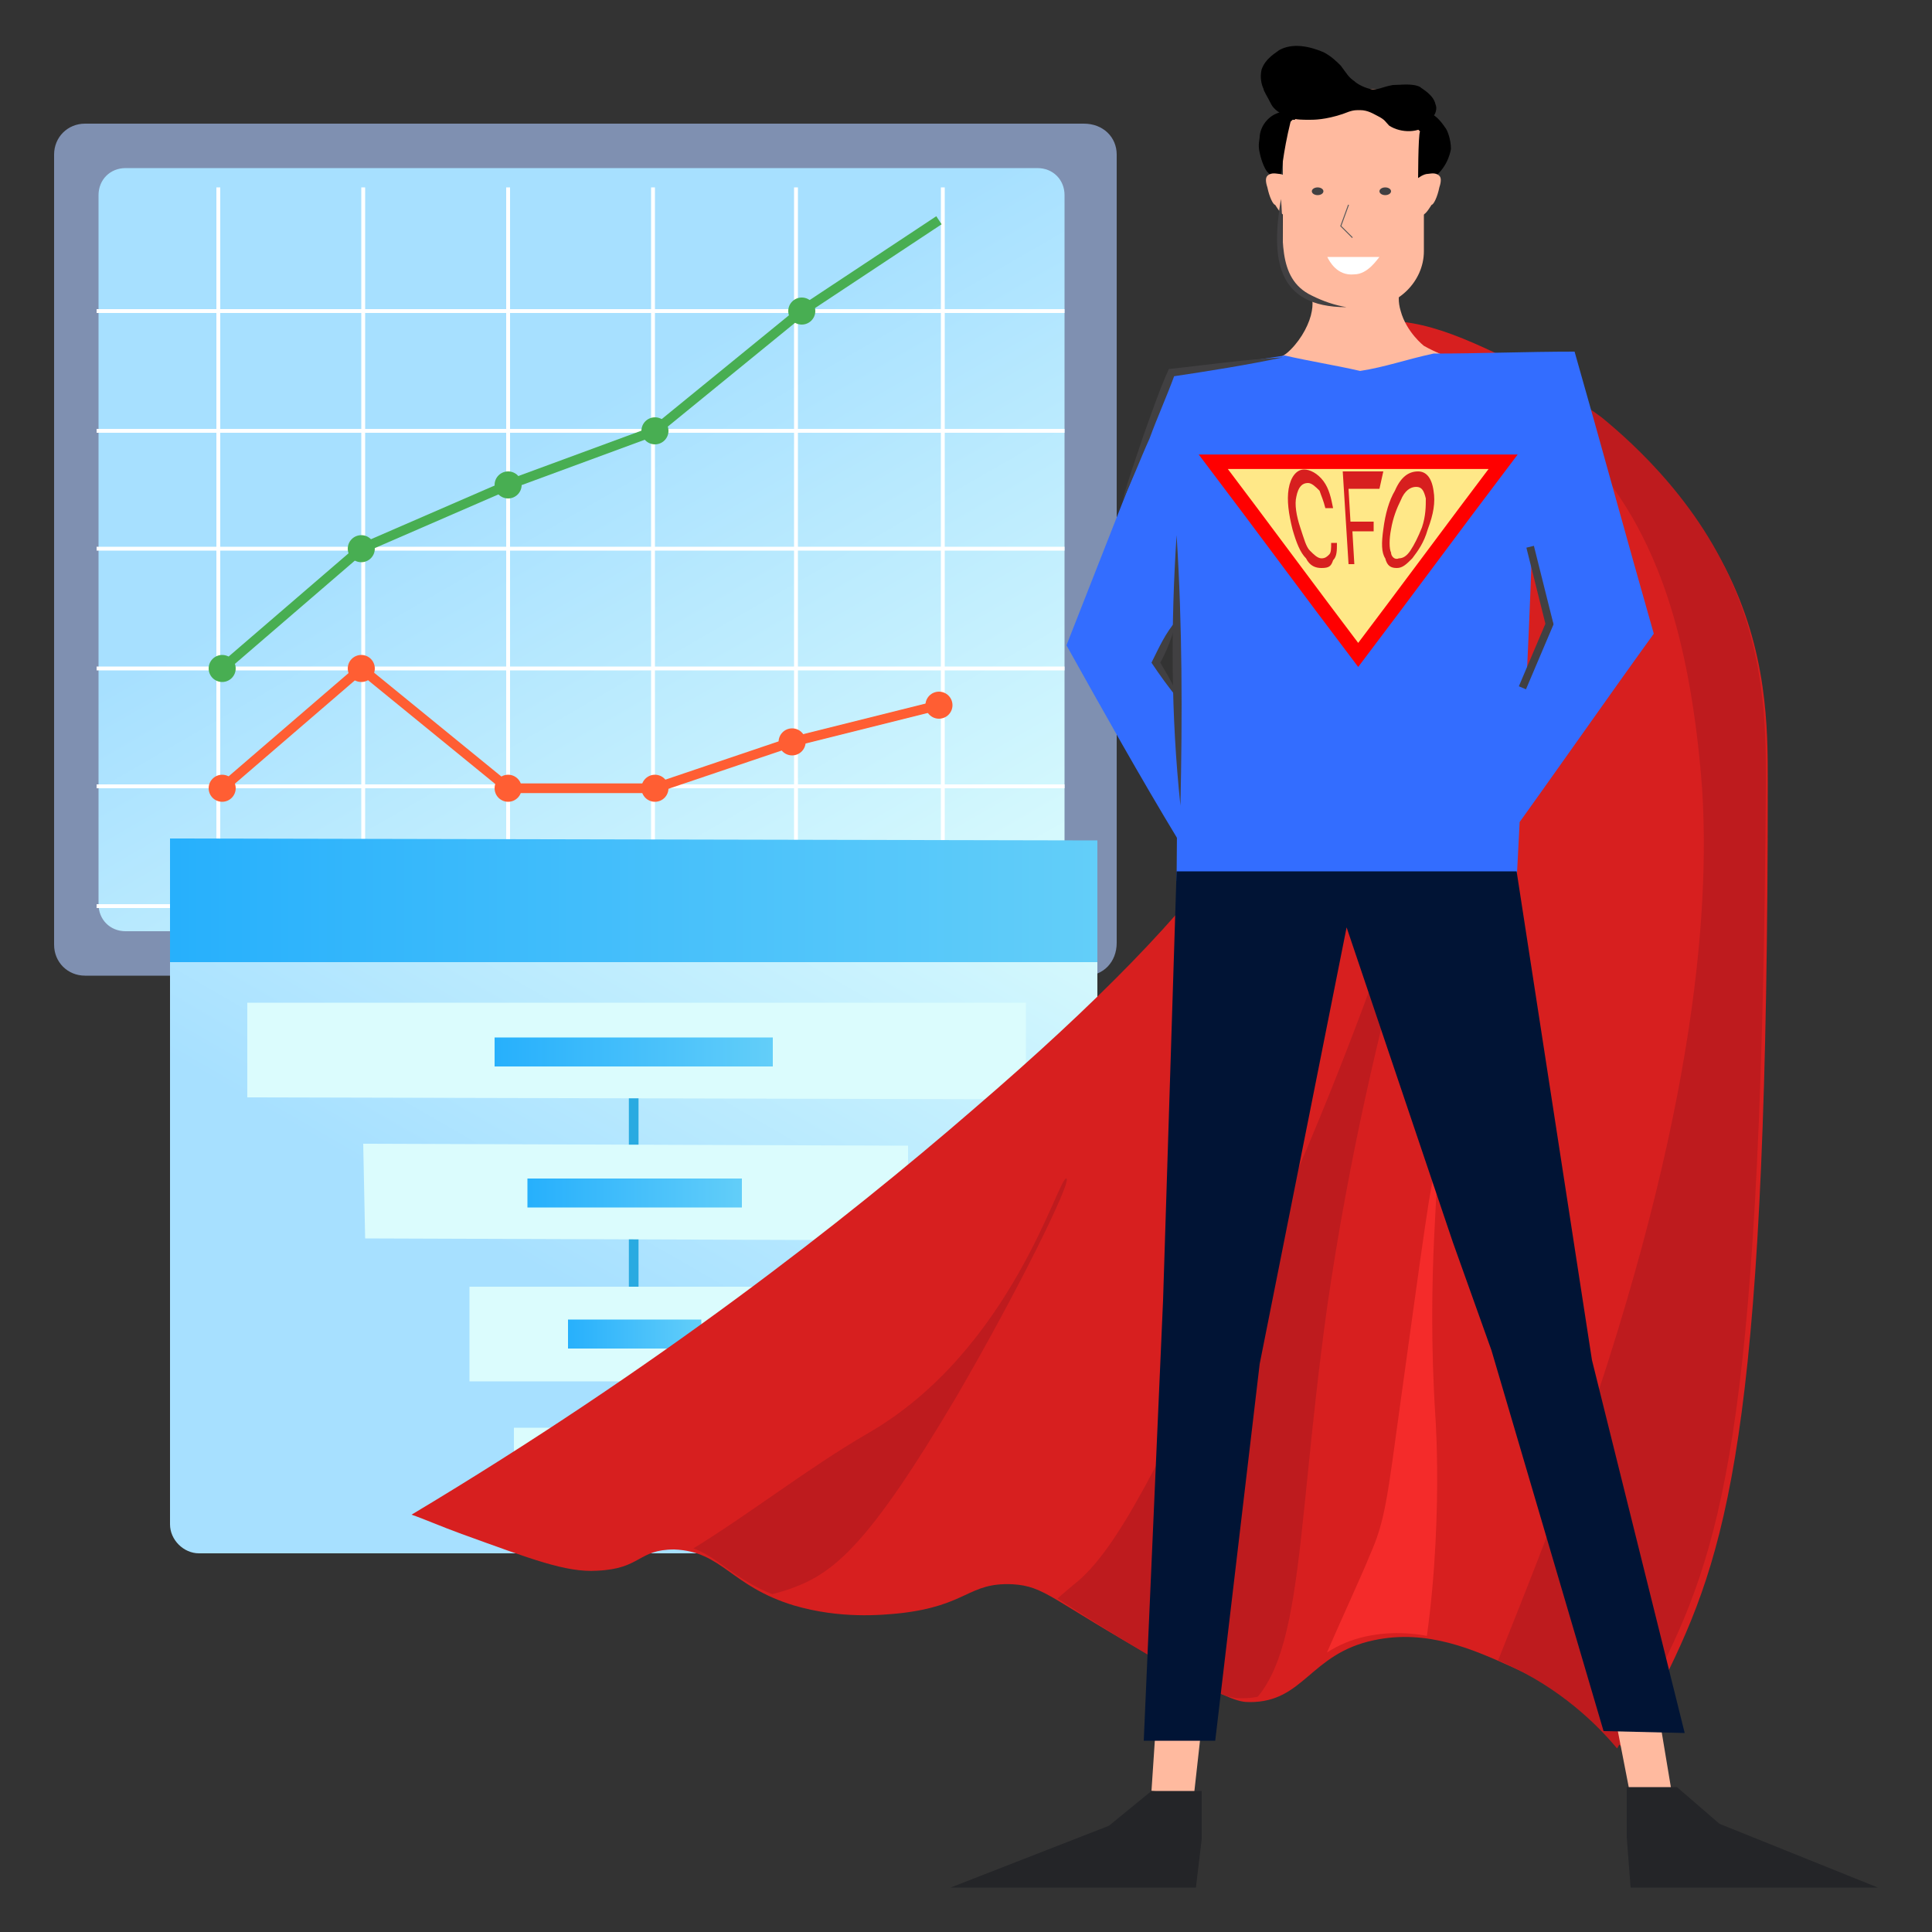 <?xml version="1.0" encoding="utf-8"?>
<!-- Generator: Adobe Illustrator 26.0.1, SVG Export Plug-In . SVG Version: 6.00 Build 0)  -->
<svg version="1.1" id="Layer_1" xmlns="http://www.w3.org/2000/svg" xmlns:xlink="http://www.w3.org/1999/xlink" x="0px" y="0px"
	 viewBox="0 0 100 100" style="enable-background:new 0 0 100 100;" xml:space="preserve">
<rect x="0" y="0" width="100" height="100" fill="#333333" stroke="none"/>
<style type="text/css">
	.st0{fill:#7F90B1;}
	.st1{fill:url(#SVGID_1_);}
	.st2{fill:none;stroke:#FFFFFF;stroke-width:0.2;stroke-miterlimit:10;}
	.st3{fill:#FF5E33;}
	.st4{fill:none;stroke:#FF5E33;stroke-width:0.5;stroke-miterlimit:10;}
	.st5{fill:#48AE52;}
	.st6{fill:none;stroke:#48AE52;stroke-width:0.5;stroke-miterlimit:10;}
	.st7{fill:url(#SVGID_00000183227304731562658010000004640476882726436009_);}
	.st8{fill:url(#SVGID_00000083059006151609316920000015721444312811397769_);}
	.st9{fill:none;stroke:#29AAE1;stroke-width:0.5;stroke-miterlimit:10;}
	.st10{fill:#DBFCFD;}
	.st11{fill:url(#SVGID_00000124154010528275203180000015827048093247793577_);}
	.st12{fill:url(#SVGID_00000068646422740696466000000009359631054040293290_);}
	.st13{fill:url(#SVGID_00000009589113297617968770000010568393095571291779_);}
	.st14{fill:url(#SVGID_00000096765447346367942890000008373003946795956413_);}
	.st15{fill:#D71F1F;}
	.st16{clip-path:url(#SVGID_00000035511811409513056130000009038550340603102136_);fill:#BE1B1E;}
	.st17{clip-path:url(#SVGID_00000054235631513405530400000017957177546823153047_);fill:#BE1B1E;}
	.st18{clip-path:url(#SVGID_00000157274223181394047770000012000213814789566390_);fill:#BE1B1E;}
	.st19{clip-path:url(#SVGID_00000054967331563923311520000015380885304695593113_);fill:#F42B2A;}
	.st20{fill:#FFBA9F;}
	.st21{fill:#336DFF;}
	.st22{fill:#011435;}
	.st23{fill:#242528;}
	.st24{fill:#FFFFFF;}
	.st25{fill:none;stroke:#58595B;stroke-width:5.000000e-02;stroke-miterlimit:10;}
	.st26{fill:#414042;}
	.st27{fill:#FFE888;stroke:#FF0000;stroke-width:0.75;stroke-miterlimit:10;}
	.st28{fill:none;stroke:#414042;stroke-width:0.4;stroke-miterlimit:10;}
</style>
<g>
	<g>
		<path class="st0" d="M56.2,50.5H4.4c-0.9,0-1.6-0.7-1.6-1.6V8c0-0.9,0.7-1.6,1.6-1.6h51.7c1,0,1.7,0.7,1.7,1.6v40.8
			C57.8,49.8,57.1,50.5,56.2,50.5z"/>
		
			<linearGradient id="SVGID_1_" gradientUnits="userSpaceOnUse" x1="15.598" y1="981.208" x2="44.691" y2="1031.598" gradientTransform="matrix(1 0 0 1 0 -978)">
			<stop  offset="0.394" style="stop-color:#A7E0FF"/>
			<stop  offset="1" style="stop-color:#DBFCFD"/>
		</linearGradient>
		<path class="st1" d="M53.8,48.2H6.5c-0.8,0-1.4-0.6-1.4-1.4V10.1c0-0.8,0.6-1.4,1.4-1.4h47.2c0.8,0,1.4,0.6,1.4,1.4v36.6
			C55.1,47.5,54.5,48.2,53.8,48.2z"/>
		<line class="st2" x1="11.3" y1="9.7" x2="11.3" y2="46.9"/>
		<line class="st2" x1="48.8" y1="9.7" x2="48.8" y2="46.9"/>
		<line class="st2" x1="18.8" y1="9.7" x2="18.8" y2="46.9"/>
		<line class="st2" x1="26.3" y1="9.7" x2="26.3" y2="46.9"/>
		<line class="st2" x1="33.8" y1="9.7" x2="33.8" y2="46.9"/>
		<line class="st2" x1="41.2" y1="9.7" x2="41.2" y2="46.9"/>
		<line class="st2" x1="5" y1="46.9" x2="55.1" y2="46.9"/>
		<line class="st2" x1="5" y1="16.1" x2="55.1" y2="16.1"/>
		<line class="st2" x1="5" y1="22.3" x2="55.1" y2="22.3"/>
		<line class="st2" x1="5" y1="28.4" x2="55.1" y2="28.4"/>
		<line class="st2" x1="5" y1="40.7" x2="55.1" y2="40.7"/>
		<line class="st2" x1="5" y1="34.6" x2="55.1" y2="34.6"/>
		<ellipse class="st3" cx="11.5" cy="40.8" rx="0.7" ry="0.7"/>
		<ellipse class="st3" cx="18.7" cy="34.6" rx="0.7" ry="0.7"/>
		<ellipse class="st3" cx="26.3" cy="40.8" rx="0.7" ry="0.7"/>
		<ellipse class="st3" cx="33.9" cy="40.8" rx="0.7" ry="0.7"/>
		<ellipse class="st3" cx="41" cy="38.4" rx="0.7" ry="0.7"/>
		<ellipse class="st3" cx="48.6" cy="36.5" rx="0.7" ry="0.7"/>
		<polyline class="st4" points="11.5,40.8 18.7,34.6 26.3,40.8 33.9,40.8 41,38.4 48.6,36.5 		"/>
		<ellipse class="st5" cx="11.5" cy="34.6" rx="0.7" ry="0.7"/>
		<ellipse class="st5" cx="18.7" cy="28.4" rx="0.7" ry="0.7"/>
		<ellipse class="st5" cx="26.3" cy="25.1" rx="0.7" ry="0.7"/>
		<ellipse class="st5" cx="33.9" cy="22.3" rx="0.7" ry="0.7"/>
		<ellipse class="st5" cx="41.5" cy="16.1" rx="0.7" ry="0.7"/>
		<polyline class="st6" points="11.5,34.6 18.7,28.4 26.3,25.1 33.9,22.3 41.5,16.1 48.6,11.4 		"/>
	</g>
	<g>
		
			<linearGradient id="SVGID_00000023985098740876200000000010957069584441874084_" gradientUnits="userSpaceOnUse" x1="19.163" y1="1063.669" x2="46.537" y2="1016.255" gradientTransform="matrix(1 0 0 1 0 -978)">
			<stop  offset="0.394" style="stop-color:#A7E0FF"/>
			<stop  offset="1" style="stop-color:#DBFCFD"/>
		</linearGradient>
		<path style="fill:url(#SVGID_00000023985098740876200000000010957069584441874084_);" d="M55.3,80.4h-45c-0.8,0-1.5-0.7-1.5-1.5
			V45.1c0-0.8,0.7-1.5,1.5-1.5h45c0.8,0,1.5,0.7,1.5,1.5v33.8C56.8,79.7,56.1,80.4,55.3,80.4z"/>
		
			<linearGradient id="SVGID_00000117673054222839371330000018400779840222179507_" gradientUnits="userSpaceOnUse" x1="8.85" y1="1024.562" x2="56.85" y2="1024.562" gradientTransform="matrix(1 0 0 1 0 -978)">
			<stop  offset="1.978731e-03" style="stop-color:#27B0FC"/>
			<stop  offset="1" style="stop-color:#63CEF9"/>
		</linearGradient>
		<polygon style="fill:url(#SVGID_00000117673054222839371330000018400779840222179507_);" points="56.8,49.8 8.8,49.8 8.8,43.4 
			56.8,43.5 		"/>
		<line class="st9" x1="32.8" y1="56.8" x2="32.8" y2="78.8"/>
		<polygon class="st10" points="53.1,56.9 12.8,56.8 12.8,51.9 53.1,51.9 		"/>
		<polygon class="st10" points="47,64.2 18.9,64.1 18.8,59.2 47,59.3 		"/>
		<polygon class="st10" points="41.5,71.5 24.3,71.5 24.3,66.6 41.5,66.6 		"/>
		<polygon class="st10" points="39.3,78.8 26.6,78.8 26.6,73.9 39.3,73.9 		"/>
		
			<linearGradient id="SVGID_00000085939827519405936410000007286252564175829435_" gradientUnits="userSpaceOnUse" x1="25.65" y1="1032.412" x2="40.01" y2="1032.412" gradientTransform="matrix(1 0 0 1 0 -978)">
			<stop  offset="1.978731e-03" style="stop-color:#27B0FC"/>
			<stop  offset="1" style="stop-color:#63CEF9"/>
		</linearGradient>
		
			<rect x="25.6" y="53.7" style="fill:url(#SVGID_00000085939827519405936410000007286252564175829435_);" width="14.4" height="1.5"/>
		
			<linearGradient id="SVGID_00000012446982714204395390000004611179458302293395_" gradientUnits="userSpaceOnUse" x1="27.39" y1="1039.712" x2="38.52" y2="1039.712" gradientTransform="matrix(1 0 0 1 0 -978)">
			<stop  offset="1.978731e-03" style="stop-color:#27B0FC"/>
			<stop  offset="1" style="stop-color:#63CEF9"/>
		</linearGradient>
		
			<rect x="27.3" y="61" style="fill:url(#SVGID_00000012446982714204395390000004611179458302293395_);" width="11.1" height="1.5"/>
		
			<linearGradient id="SVGID_00000069382298338698932810000004893955574285556887_" gradientUnits="userSpaceOnUse" x1="29.41" y1="1047.012" x2="36.34" y2="1047.012" gradientTransform="matrix(1 0 0 1 0 -978)">
			<stop  offset="1.978731e-03" style="stop-color:#27B0FC"/>
			<stop  offset="1" style="stop-color:#63CEF9"/>
		</linearGradient>
		
			<rect x="29.4" y="68.3" style="fill:url(#SVGID_00000069382298338698932810000004893955574285556887_);" width="6.9" height="1.5"/>
		
			<linearGradient id="SVGID_00000042737123530049139680000009204460981639725954_" gradientUnits="userSpaceOnUse" x1="30.86" y1="1054.312" x2="34.975" y2="1054.312" gradientTransform="matrix(1 0 0 1 0 -978)">
			<stop  offset="1.978731e-03" style="stop-color:#27B0FC"/>
			<stop  offset="1" style="stop-color:#63CEF9"/>
		</linearGradient>
		
			<rect x="30.8" y="75.6" style="fill:url(#SVGID_00000042737123530049139680000009204460981639725954_);" width="4.1" height="1.5"/>
	</g>
	<g>
		<path class="st15" d="M64.9,27.1c0.1,3.1,1.3,4.6,1.8,6.5c1.6,5.5-3.5,12.8-16.3,23.8c-6.7,5.8-16.4,13.4-29.1,21
			c0.6,0.2,1.5,0.6,2.6,1c3.6,1.3,5.4,2,7,1.9c2.3-0.1,2.1-1.1,4-1.1c2.5,0.1,2.9,1.9,6.2,2.9c2.4,0.7,4.5,0.5,5.5,0.4
			c3.5-0.4,3.5-1.6,5.8-1.5c1.7,0.1,2,0.8,7.5,3.9c3.7,2.1,4.2,2.2,4.8,2.2c2.8,0,3.1-2.5,6.4-3.2c2.8-0.6,5.2,0.5,7.2,1.4
			c2.9,1.3,4.8,3.2,5.8,4.3c0.5-0.9,1.4-2.3,2.3-4.2c3.2-6.6,5.1-13.6,5.1-45.9c0-2.8,0-6.8-2.2-11.1c-2.3-4.4-5.9-7.4-7-8.2
			c-2-1.5-3.6-2.3-4-2.5c-2.7-1.3-5.6-2.7-8.3-1.8C66.2,18.5,64.8,23.7,64.9,27.1z"/>
		<g>
			<g>
				<g>
					<defs>
						<path id="SVGID_00000066513350213958832710000014512474189123089546_" d="M64.9,26.9c0,3.1,1.2,4.6,1.8,6.5
							c1.5,5.6-3.6,12.7-16.5,23.7C43.5,62.9,33.8,70.4,21,77.9c0.6,0.2,1.5,0.6,2.6,1c3.6,1.4,5.4,2.1,7,2c2.3-0.1,2.1-1.1,4-1
							c2.5,0.1,2.9,1.9,6.2,2.9c2.4,0.7,4.5,0.5,5.5,0.4c3.5-0.4,3.5-1.6,5.8-1.5c1.7,0.1,2,0.8,7.4,4c3.7,2.2,4.2,2.2,4.8,2.2
							c2.8,0,3.2-2.5,6.4-3.2c2.8-0.6,5.2,0.5,7.2,1.4c2.9,1.3,4.8,3.2,5.8,4.4c0.5-0.9,1.4-2.3,2.3-4.2c3.3-6.6,5.2-13.6,5.4-45.8
							c0-2.8,0-6.8-2.1-11.1c-2.2-4.5-5.9-7.4-6.9-8.2c-2-1.6-3.6-2.4-4-2.5c-2.7-1.3-5.6-2.8-8.3-1.8
							C66.3,18.3,64.9,23.5,64.9,26.9z"/>
					</defs>
					<clipPath id="SVGID_00000046324160646536584620000008114053647274380187_">
						<use xlink:href="#SVGID_00000066513350213958832710000014512474189123089546_"  style="overflow:visible;"/>
					</clipPath>
					<path style="clip-path:url(#SVGID_00000046324160646536584620000008114053647274380187_);fill:#BE1B1E;" d="M63.5,89
						c4.1-1.7,3.4-8.5,5.2-21.4c2.3-15.8,6.4-26.2,5.9-26.3c-0.5-0.2-3.6,11.6-10,24.9c-4.5,9.3-6.7,14-9,15.8
						c-0.7,0.6-2.2,1.7-2.1,3C53.9,87.6,59.9,90.5,63.5,89z"/>
				</g>
			</g>
			<g>
				<g>
					<defs>
						<path id="SVGID_00000119078644873056982670000008757530023171449489_" d="M64.9,26.9c0,3.1,1.2,4.6,1.8,6.5
							c1.5,5.6-3.6,12.7-16.5,23.7C43.5,62.9,33.8,70.4,21,77.9c0.6,0.2,1.5,0.6,2.6,1c3.6,1.4,5.4,2.1,7,2c2.3-0.1,2.1-1.1,4-1
							c2.5,0.1,2.9,1.9,6.2,2.9c2.4,0.7,4.5,0.5,5.5,0.4c3.5-0.4,3.5-1.6,5.8-1.5c1.7,0.1,2,0.8,7.4,4c3.7,2.2,4.2,2.2,4.8,2.2
							c2.8,0,3.2-2.5,6.4-3.2c2.8-0.6,5.2,0.5,7.2,1.4c2.9,1.3,4.8,3.2,5.8,4.4c0.5-0.9,1.4-2.3,2.3-4.2c3.3-6.6,5.2-13.6,5.4-45.8
							c0-2.8,0-6.8-2.1-11.1c-2.2-4.5-5.9-7.4-6.9-8.2c-2-1.6-3.6-2.4-4-2.5c-2.7-1.3-5.6-2.8-8.3-1.8
							C66.3,18.3,64.9,23.5,64.9,26.9z"/>
					</defs>
					<clipPath id="SVGID_00000077291285425999792730000009411303544891025807_">
						<use xlink:href="#SVGID_00000119078644873056982670000008757530023171449489_"  style="overflow:visible;"/>
					</clipPath>
					<path style="clip-path:url(#SVGID_00000077291285425999792730000009411303544891025807_);fill:#BE1B1E;" d="M41,82.2
						c2.2-0.8,4-2.3,8.5-9.9c3.2-5.5,6-11.2,5.7-11.3c-0.4-0.2-2.8,8.9-10.3,13.2c-3.1,1.8-6,4.1-9.1,6c-1,0.6-2,1.2-1.9,1.7
						C34.1,82.8,38,83.3,41,82.2z"/>
				</g>
			</g>
			<g>
				<g>
					<defs>
						<path id="SVGID_00000116931231297543561270000013772350503935045257_" d="M64.9,26.9c0,3.1,1.2,4.6,1.8,6.5
							c1.5,5.6-3.6,12.7-16.5,23.7C43.5,62.9,33.8,70.4,21,77.9c0.6,0.2,1.5,0.6,2.6,1c3.6,1.4,5.4,2.1,7,2c2.3-0.1,2.1-1.1,4-1
							c2.5,0.1,2.9,1.9,6.2,2.9c2.4,0.7,4.5,0.5,5.5,0.4c3.5-0.4,3.5-1.6,5.8-1.5c1.7,0.1,2,0.8,7.4,4c3.7,2.2,4.2,2.2,4.8,2.2
							c2.8,0,3.2-2.5,6.4-3.2c2.8-0.6,5.2,0.5,7.2,1.4c2.9,1.3,4.8,3.2,5.8,4.4c0.5-0.9,1.4-2.3,2.3-4.2c3.3-6.6,5.2-13.6,5.4-45.8
							c0-2.8,0-6.8-2.1-11.1c-2.2-4.5-5.9-7.4-6.9-8.2c-2-1.6-3.6-2.4-4-2.5c-2.7-1.3-5.6-2.8-8.3-1.8
							C66.3,18.3,64.9,23.5,64.9,26.9z"/>
					</defs>
					<clipPath id="SVGID_00000096049834805997765040000008599057326343699131_">
						<use xlink:href="#SVGID_00000116931231297543561270000013772350503935045257_"  style="overflow:visible;"/>
					</clipPath>
					<path style="clip-path:url(#SVGID_00000096049834805997765040000008599057326343699131_);fill:#BE1B1E;" d="M81.2,95.8
						c-2.6,1.1-5,2.2-6.1,1.4c-2.1-1.6,1.9-9.3,5.8-19.9c6.9-18.9,7.6-30.2,7.2-36.5c-0.6-7.9-2.3-11.7-3.6-14
						c-3-5.1-6.9-7.6-6.7-7.9c0.3-0.4,8.3,3.4,12.9,11.1c3,5.1,3.1,10.1,3.2,19.7c0.1,5.4-0.3,5.2-3,26.9
						c-0.7,5.9-0.4,11.9-4.2,15.6C86,93,84,94.6,81.2,95.8z"/>
				</g>
			</g>
			<g>
				<g>
					<defs>
						<path id="SVGID_00000092432192702208678270000014105856230568458920_" d="M64.9,26.9c0,3.1,1.2,4.6,1.8,6.5
							c1.5,5.6-3.6,12.7-16.5,23.7C43.5,62.9,33.8,70.4,21,77.9c0.6,0.2,1.5,0.6,2.6,1c3.6,1.4,5.4,2.1,7,2c2.3-0.1,2.1-1.1,4-1
							c2.5,0.1,2.9,1.9,6.2,2.9c2.4,0.7,4.5,0.5,5.5,0.4c3.5-0.4,3.5-1.6,5.8-1.5c1.7,0.1,2,0.8,7.4,4c3.7,2.2,4.2,2.2,4.8,2.2
							c2.8,0,3.2-2.5,6.4-3.2c2.8-0.6,5.2,0.5,7.2,1.4c2.9,1.3,4.8,3.2,5.8,4.4c0.5-0.9,1.4-2.3,2.3-4.2c3.3-6.6,5.2-13.6,5.4-45.8
							c0-2.8,0-6.8-2.1-11.1c-2.2-4.5-5.9-7.4-6.9-8.2c-2-1.6-3.6-2.4-4-2.5c-2.7-1.3-5.6-2.8-8.3-1.8
							C66.3,18.3,64.9,23.5,64.9,26.9z"/>
					</defs>
					<clipPath id="SVGID_00000115499921775131505400000008916856687298258840_">
						<use xlink:href="#SVGID_00000092432192702208678270000014105856230568458920_"  style="overflow:visible;"/>
					</clipPath>
					<path style="clip-path:url(#SVGID_00000115499921775131505400000008916856687298258840_);fill:#F42B2A;" d="M73.4,87.4
						c1.4-7,0.9-14,0.9-14c-0.5-7.7,0.3-12.7,0-12.7c-0.2,0-0.7,3.9-1.8,11.8c-0.7,5.1-0.8,6.2-1.6,8c-0.4,1-1.2,2.7-2.6,5.9
						c-1.2,2.9-1.5,3.6-1.1,4c0.8,1,4.2,0.4,5.6-1.6C73.3,88.2,73.4,87.6,73.4,87.4z"/>
				</g>
			</g>
		</g>
	</g>
	<g>
		<path class="st20" d="M67.7,14.1c-0.3,0.5,0.4,0.9,0.2,2c-0.1,0.6-0.5,1.4-1.1,2c-0.4,0.4-0.5,0.3-0.6,0.5
			c-0.3,0.7,1.1,1.4,2.3,3.1c1.1,1.6,1.1,2.9,1.6,2.8c0.5,0,0.4-1.3,1.6-3.1c0.6-0.9,1-1.6,1.9-2c0.7-0.4,1.3-0.5,1.3-0.8
			c0-0.2-0.5-0.3-1.2-0.7c0,0-0.9-0.7-1.2-1.8c-0.3-1,0.2-1.3-0.1-1.8C71.8,13.1,68.2,13,67.7,14.1z"/>
		<path class="st20" d="M70.8,15.9h-1.5c-1.6,0-2.9-1.3-2.9-2.9V7.5c0-1.6,1.3-2.9,2.9-2.9h1.5c1.6,0,2.9,1.3,2.9,2.9V13
			C73.7,14.6,72.3,15.9,70.8,15.9z"/>
		<path d="M66.3,9.5c-0.2-0.1-0.4-0.3-0.7-0.6c-0.1-0.1-0.3-0.5-0.4-1c-0.1-0.4,0-0.7,0-0.8c0-0.2,0.1-0.6,0.4-0.9
			c0.1-0.1,0.3-0.3,0.7-0.4c0.2,0,0.3,0,0.4,0c0,0,0.2-0.1,0.2,0c0.2,0.1,0.2,0.4,0.1,0.4c0,0,0,0-0.1,0l-0.1,0.1
			c-0.4,1.6-0.5,2.9-0.5,2.9C66.3,9.4,66.3,9.4,66.3,9.5z"/>
		<path class="st20" d="M66.8,9.3C66.7,9.2,66.4,9,66.2,9c-0.1,0-0.4-0.1-0.6,0.1c-0.1,0.1-0.1,0.3,0,0.6c0.1,0.5,0.3,0.9,0.4,0.9
			c0.2,0.3,0.3,0.5,0.6,0.6c0.2,0.1,0.3,0.2,0.5,0.1C67.2,11.1,67.3,9.9,66.8,9.3z"/>
		<path d="M66.2,2.6c-0.1,0.1-0.7,0.4-0.9,1c-0.1,0.4,0,0.8,0.1,1c0,0.1,0.2,0.4,0.4,0.8c0.1,0.2,0.4,0.5,1,0.7
			c0.3,0.1,0.6,0.1,1,0.1c0.2,0,0.8,0,1.7-0.3c0.5-0.2,0.6-0.2,0.9-0.2c0.4,0,0.7,0.2,0.9,0.3c0.4,0.2,0.4,0.3,0.6,0.5
			c0.6,0.4,1.6,0.4,2-0.1C74,6.2,74,6,74.2,6c0.1-0.1,0.2-0.4,0.1-0.6c-0.1-0.5-0.7-0.8-0.8-0.9c-0.4-0.2-1-0.1-1.4-0.1
			c-0.6,0.1-0.8,0.3-1.2,0.2c-0.4-0.1-0.7-0.3-0.8-0.4c-0.3-0.2-0.4-0.4-0.7-0.8c-0.2-0.2-0.5-0.5-0.9-0.7
			C67.8,2.4,66.9,2.2,66.2,2.6z"/>
		<path d="M73.4,9.6c0.2-0.1,0.5-0.2,0.8-0.4l0,0c0.8-0.6,0.9-1.5,0.9-1.5c0-0.5-0.2-1-0.3-1.1c-0.2-0.3-0.6-0.8-0.9-0.7
			c0,0-0.2,0.1-0.2,0.5c0,0-0.1-0.1-0.2-0.1c-0.2,0-0.2,0.3-0.2,0.4c0,0,0,0,0.1,0c0,0,0,0,0.1,0.1C73.4,7,73.4,9.4,73.4,9.6z"/>
		<path class="st20" d="M73.3,9.3C73.4,9.2,73.7,9,73.9,9c0.1,0,0.4-0.1,0.6,0.1c0.1,0.1,0.1,0.3,0,0.6c-0.1,0.5-0.3,0.9-0.4,0.9
			c-0.2,0.3-0.3,0.5-0.6,0.6c-0.2,0.1-0.3,0.2-0.5,0.1C72.8,11.1,72.8,9.9,73.3,9.3z"/>
		<path class="st21" d="M66.7,18.8l-6,0.6l-5.5,14c1.9,3.4,3.8,6.8,5.8,10.1l0.5-6.6L60,34.3l1.2-3.2l5.1-6.3L66.7,18.8z"/>
		<path class="st21" d="M74.2,18.3c2.4,0,4.8-0.1,7.3-0.1c1.4,4.9,2.7,9.7,4.1,14.6c-2.6,3.6-5.1,7.2-7.7,10.8
			c0.2-2.4,0.4-4.8,0.6-7.1c0.6-1.4,1.3-2.8,1.9-4.2c-0.4-1.3-0.7-2.6-1.1-4c-0.2,5.7-0.5,11.5-0.8,17.3H60.9l0.2-25.3
			c-0.1-0.3-0.3-0.6-0.4-1c1.9-0.3,3.9-0.6,5.8-0.9c1.3,0.3,2.6,0.5,3.9,0.8C71.7,19,72.8,18.6,74.2,18.3z"/>
		<polygon class="st20" points="86,89.6 86.5,92.6 84.4,93 83.7,89.4 		"/>
		<polygon class="st20" points="59.8,89.7 59.6,92.7 61.8,92.9 62.2,89.3 		"/>
		<polygon class="st22" points="60.9,45.1 60.2,67.3 59.2,90.1 62.9,90.1 65.2,70.6 69.7,48 75.2,64.3 77.2,69.9 83,89.6 87.2,89.7 
			82.4,70.4 78.5,45.1 		"/>
		<polygon class="st23" points="59.6,92.7 57.4,94.5 49.2,97.7 60.9,97.7 61.9,97.7 62.2,95.2 62.2,92.7 		"/>
		<polygon class="st23" points="86.8,92.5 89,94.4 97.2,97.7 85.4,97.7 84.4,97.7 84.2,95.1 84.2,92.5 		"/>
		<path class="st24" d="M68.7,13.3h2.7c-0.1,0.1-0.6,0.9-1.3,0.9C69.2,14.3,68.8,13.5,68.7,13.3z"/>
		<polyline class="st25" points="69.8,10.6 69.4,11.7 70,12.3 		"/>
		<ellipse class="st26" cx="71.7" cy="9.9" rx="0.3" ry="0.2"/>
		<ellipse class="st26" cx="68.2" cy="9.9" rx="0.3" ry="0.2"/>
		<g>
			<g>
				<path class="st26" d="M60.9,27.7c0.3,4.7,0.3,9.3,0.2,14C60.6,37,60.6,32.3,60.9,27.7L60.9,27.7z"/>
			</g>
			<g>
				<path class="st26" d="M60.9,32.1c-0.2,0.8-0.5,1.6-0.9,2.3v-0.2c0.4,0.7,0.8,1.3,1,2c-0.5-0.6-1-1.3-1.4-1.9
					C60,33.5,60.3,32.8,60.9,32.1L60.9,32.1z"/>
			</g>
			<g>
				<path class="st26" d="M66.3,10.3c0.2,1.8-0.3,4.1,1.6,5c0.6,0.3,1.2,0.5,1.8,0.6C66,15.9,65.8,13.3,66.3,10.3L66.3,10.3z"/>
			</g>
			<g>
				<path class="st26" d="M66.4,18.5c-1.9,0.4-3.8,0.7-5.8,1l0.2-0.1c-0.4,1.1-0.9,2.2-1.3,3.3c-0.5,1.1-0.9,2.2-1.4,3.2
					c0.3-1.1,0.7-2.2,1.1-3.4c0.4-1.1,0.8-2.3,1.3-3.4C62.4,18.9,64.4,18.6,66.4,18.5L66.4,18.5z"/>
			</g>
		</g>
	</g>
	<path class="st27" d="M77.8,23.9h-15c2.5,3.3,5,6.7,7.5,10C72.8,30.6,75.3,27.2,77.8,23.9z"/>
	<g>
		<path class="st15" d="M68.4,29.4c-0.3,0-0.6-0.1-0.8-0.5c-0.3-0.3-0.5-0.8-0.7-1.5c-0.2-0.8-0.3-1.5-0.2-2.1c0.1-0.6,0.4-1,0.8-1
			c0.3,0,0.7,0.2,1,0.6s0.4,0.9,0.5,1.4h-0.4c-0.1-0.4-0.2-0.6-0.3-0.9c-0.2-0.2-0.4-0.4-0.6-0.4c-0.3,0-0.5,0.2-0.6,0.7
			c-0.1,0.4,0,1,0.2,1.6s0.3,1,0.5,1.2s0.4,0.4,0.6,0.4s0.3-0.1,0.4-0.2s0.1-0.3,0.1-0.6h0.3c0,0.4,0,0.7-0.2,0.9
			C68.9,29.3,68.8,29.4,68.4,29.4z"/>
		<path class="st15" d="M71.4,25.3h-1.6l0.1,1.7h1.2v0.5H70l0.1,1.7h-0.3l-0.3-4.8h2.1L71.4,25.3z"/>
		<path class="st15" d="M73.4,24.4c0.4,0,0.7,0.3,0.8,1c0.1,0.6,0,1.2-0.3,2c-0.2,0.7-0.5,1.1-0.8,1.5c-0.3,0.3-0.5,0.5-0.8,0.5
			s-0.5-0.1-0.6-0.5c-0.2-0.3-0.2-0.8-0.1-1.5c0.1-0.8,0.3-1.5,0.6-2C72.5,24.7,72.9,24.4,73.4,24.4z M72.4,28.9
			c0.2,0,0.4-0.1,0.6-0.4s0.4-0.7,0.6-1.2c0.2-0.6,0.2-1.1,0.2-1.5c-0.1-0.4-0.2-0.6-0.5-0.6s-0.6,0.2-0.8,0.7
			c-0.2,0.4-0.4,0.9-0.5,1.5c-0.1,0.5-0.1,1,0,1.2C72,28.8,72.2,29,72.4,28.9z"/>
	</g>
	<polyline class="st28" points="79.2,28.3 80.2,32.3 78.8,35.6 	"/>
</g>
</svg>
